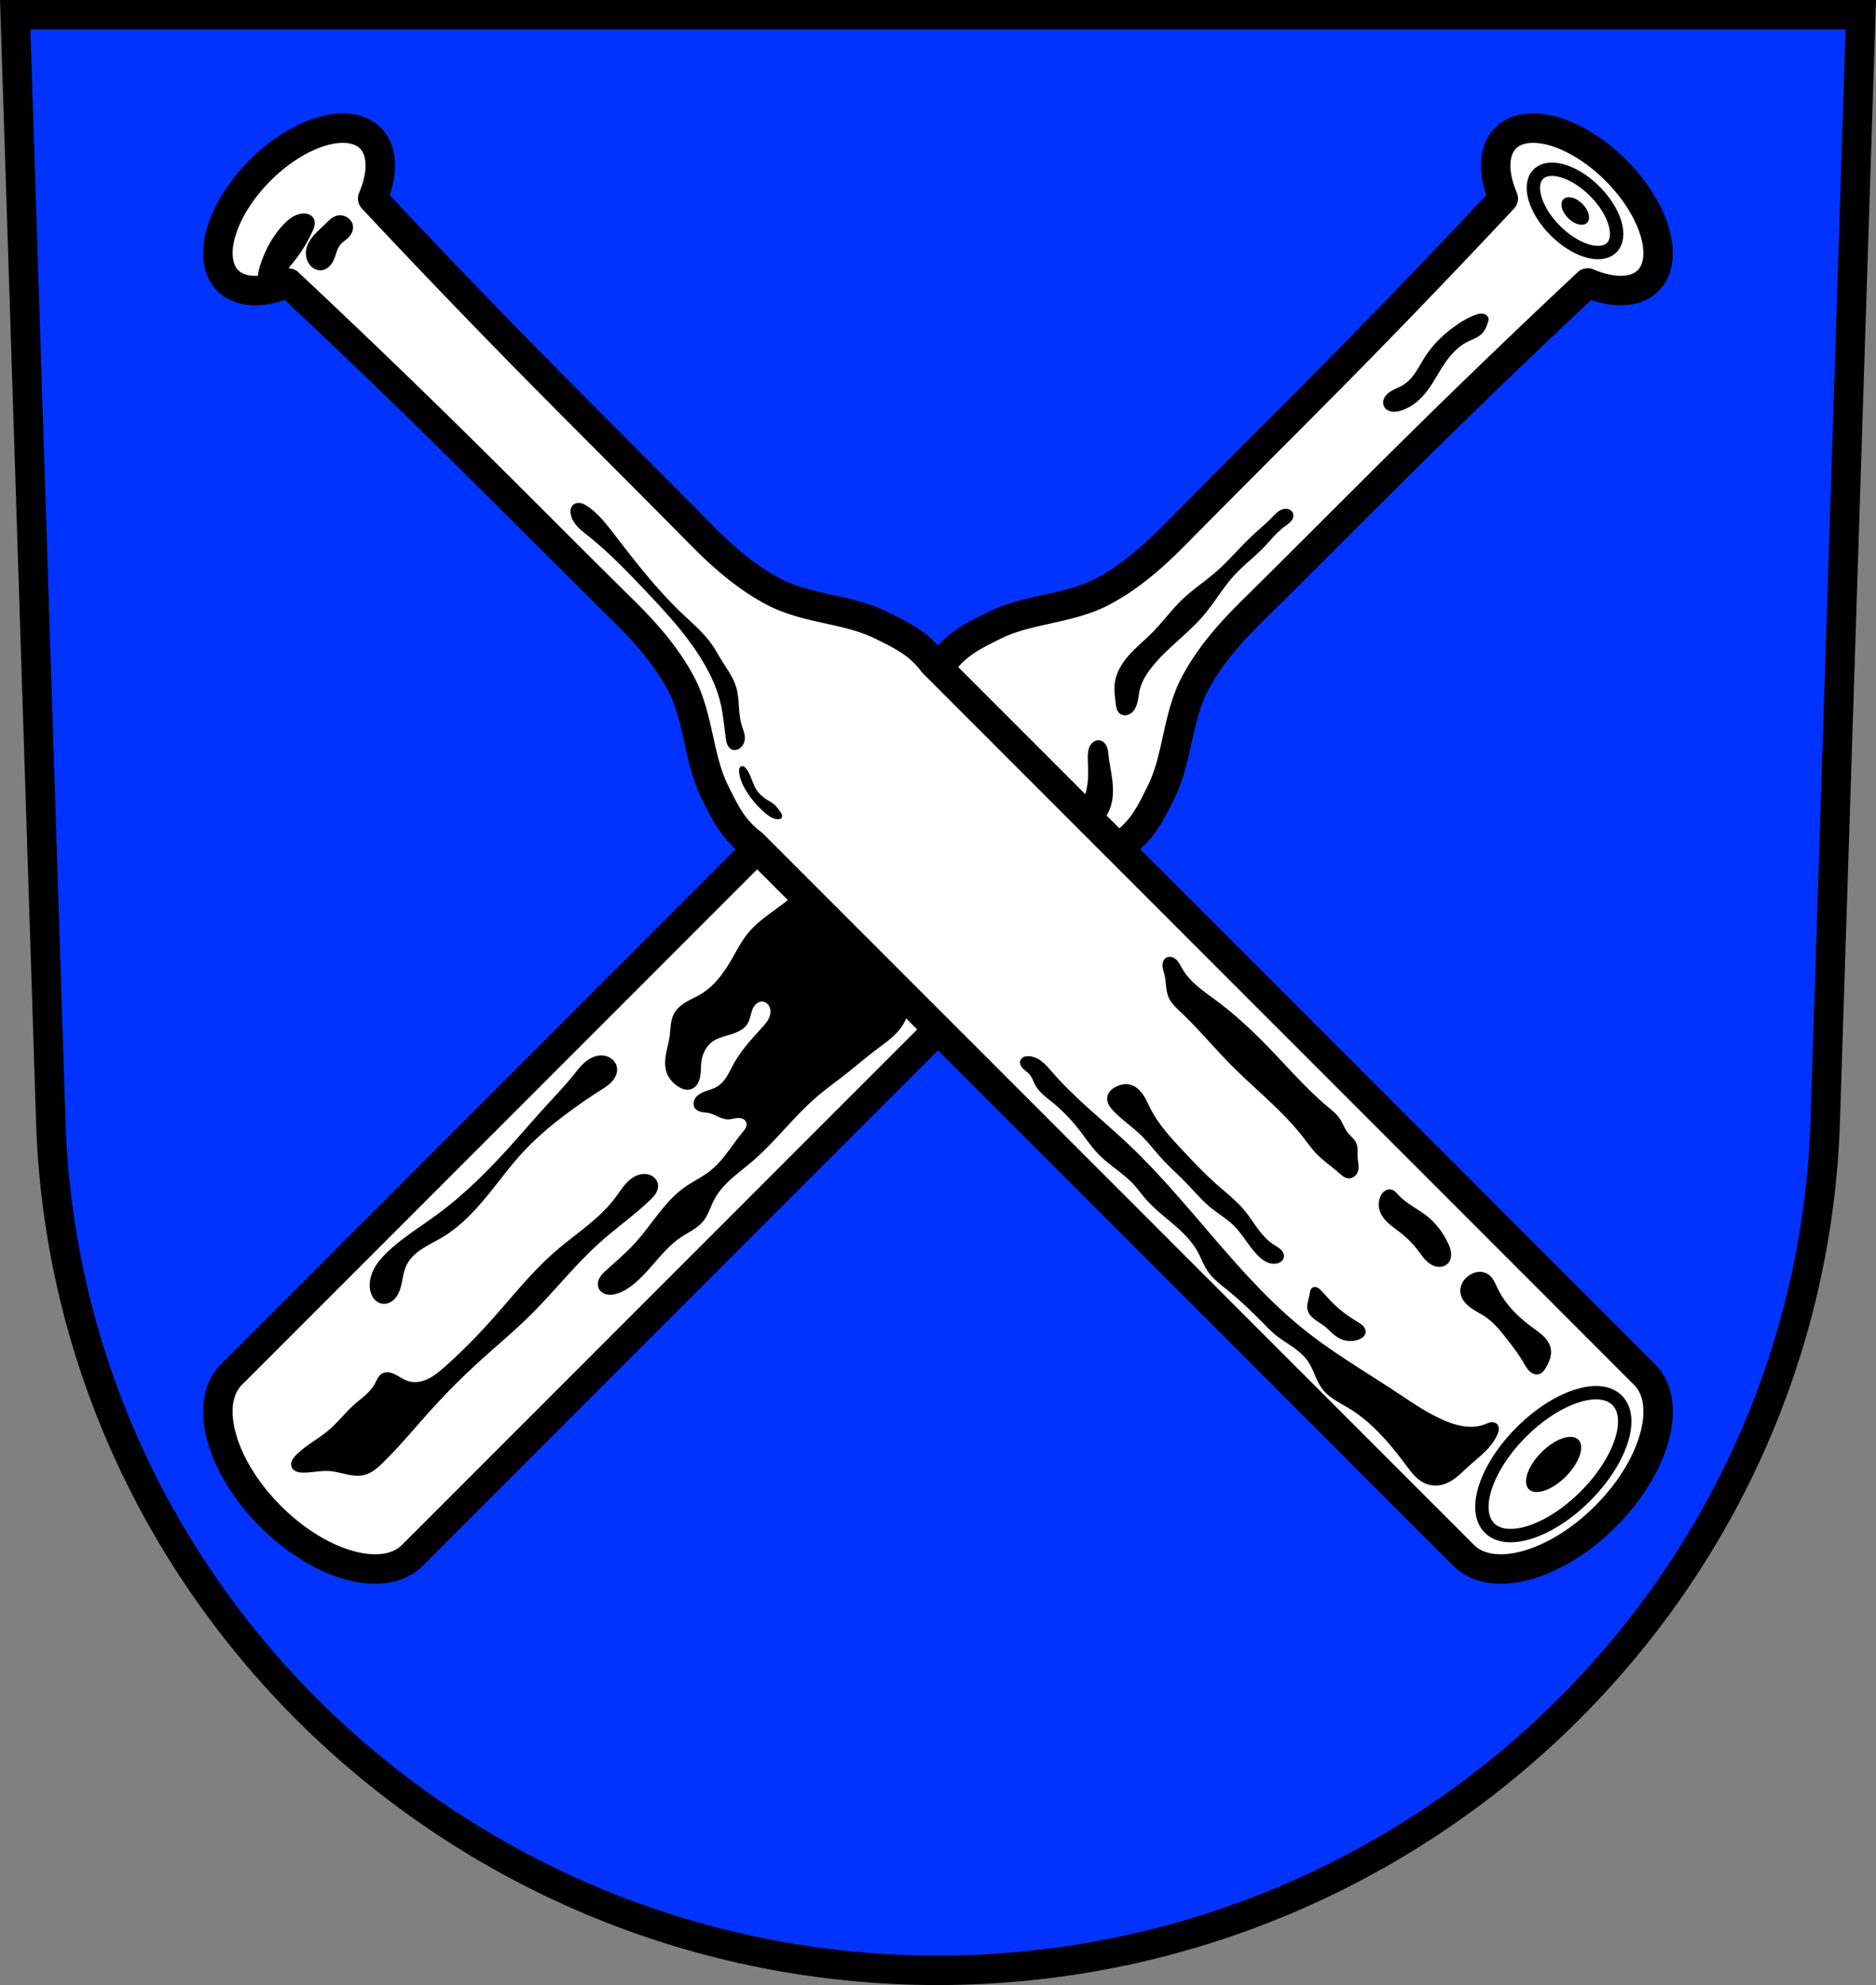 <svg xmlns="http://www.w3.org/2000/svg" width="701.33" height="741.77" viewBox="0 0 701.334 741.769"><rect x="0" y="0" width="701.334" height="741.769" fill="#808080" stroke="none"/><g transform="translate(-24.589-65.48)"><path d="m30.27 70.978l13.398 416.62c7.415 175.25 153.92 314.05 331.59 314.14 177.51-.215 324.07-139.06 331.59-314.14l13.398-416.62h-344.98z" fill="#03f" fill-rule="evenodd"/><path d="m628.674 129.139a37.666 20.618 45 0 0 -41.212 -12.055 37.666 20.618 45 0 0 -.87 22.58c-20.06 21.406-40.37 42.572-60.973 63.46-20.41 20.699-41.08 41.14-61.49 61.847-8.203 8.325-17.08 16.16-27.349 21.576-12.574 6.638-28.01 6.352-40.707 12.749-7.01 3.531-13.481 6.418-19.03 13.867L111.12 579.09c-10.6 10.6-4.06 34.33 14.606 52.992 18.667 18.666 42.39 25.21 52.992 14.606L444.65 380.76c7.449-5.546 10.337-12.02 13.867-19.03 6.397-12.699 6.11-28.13 12.749-40.707 5.421-10.269 13.252-19.15 21.576-27.349 20.706-20.404 41.15-41.07 61.847-61.49 20.89-20.598 42.06-40.913 63.46-60.974a37.666 20.618 45 0 0 22.579 -.869 37.666 20.618 45 0 0 -12.055 -41.212z" fill="#fff" stroke="#000" stroke-linejoin="round" stroke-width="11"/><g fill-rule="evenodd"><path d="m616.156 141.657a6.225 3.764 45 0 0 -7.063 -1.74 6.225 3.764 45 0 0 1.74 7.063 6.225 3.764 45 0 0 7.063 1.74 6.225 3.764 45 0 0 -1.74 -7.063m-35.68 41.762c-.36-.358-.837-.587-1.334-.691-.994-.207-2.024.069-2.98.412-2.566.919-4.93 2.328-7.164 3.89-4.456 3.116-8.487 6.915-11.464 11.464-1.264 1.932-2.333 3.988-3.616 5.908-1.282 1.92-2.812 3.731-4.778 4.941-1.697 1.045-3.671 1.616-5.267 2.809-.798.597-1.496 1.357-1.885 2.275-.195.459-.31.953-.319 1.452-.009.498.091.998.307 1.447.25.52.653.963 1.13 1.287.477.325 1.027.536 1.594.644 1.134.216 2.309.027 3.418-.291 3.449-.991 6.449-3.227 8.801-5.937 2.844-3.277 4.797-7.216 7.166-10.851 2.291-3.515 5.091-6.848 8.803-8.803 1.022-.538 2.099-.964 3.131-1.482 1.032-.518 2.034-1.138 2.806-1.997 1.029-1.143 1.584-2.627 2.047-4.094.105-.333.207-.675.204-1.025-.004-.508-.239-1-.599-1.359m-73.15 72.919c-.295-.273-.653-.473-1.036-.597-.765-.247-1.61-.179-2.367.091-.758.27-1.437.729-2.045 1.255-.608.526-1.153 1.121-1.714 1.697-2.38 2.449-5.04 4.611-7.528 6.948-4.579 4.297-8.592 9.182-13.318 13.318-4.13 3.615-8.772 6.628-12.739 10.422-3.952 3.779-7.163 8.265-11 12.16-2.812 2.854-5.951 5.382-8.64 8.353-2.689 2.97-4.958 6.502-5.546 10.466-.384 2.588-.035 5.221.29 7.817.086.683.169 1.369.377 2.026.208.657.547 1.289 1.069 1.737.445.383 1.01.617 1.594.691.582.073 1.18-.012 1.728-.222 1.096-.42 1.963-1.32 2.53-2.348.567-1.028.861-2.183 1.07-3.338.209-1.155.339-2.325.606-3.468.753-3.222 2.566-6.102 4.634-8.686 5.719-7.146 13.485-12.41 19.397-19.397 4-4.732 7.103-10.193 11.29-14.765 3.413-3.727 7.484-6.793 11-10.423 2.568-2.651 4.854-5.617 7.817-7.817.844-.627 1.75-1.197 2.425-2 .338-.403.614-.863.762-1.367.148-.504.164-1.052 0-1.551-.127-.382-.359-.727-.655-1m-69.87 86.74c-.425-.441-.967-.781-1.565-.918-.787-.181-1.636 0-2.326.42-.69.42-1.226 1.066-1.587 1.788-.722 1.445-.751 3.127-.72 4.741.053 2.703.236 5.414 0 8.107-.513 5.851-3.01 11.397-6.37 16.211-3.527 5.05-7.991 9.36-12.449 13.609-3.459 3.297-6.934 6.578-10.423 9.843l4.632 9.264c5.165-2.666 9.542-6.838 12.45-11.87 1.423-2.462 2.494-5.108 3.729-7.67 1.235-2.562 2.661-5.078 4.667-7.095 1.549-1.563 3.404-2.778 5.205-4.04 1.801-1.264 3.587-2.609 4.928-4.353 1.833-2.385 2.724-5.394 2.96-8.393.236-2.999-.147-6.01-.645-8.978-.308-1.831-.66-3.656-.869-5.501-.138-1.218-.216-2.465-.659-3.609-.221-.572-.534-1.112-.96-1.554m-20.383 13.848c-.456-.496-1.092-.808-1.754-.936-.662-.128-1.348-.081-2.01.066-1.315.294-2.509.97-3.769 1.449-1.885.716-3.917.989-5.789 1.737-2.259.903-4.189 2.458-6.04 4.04-1.849 1.58-3.68 3.224-5.832 4.357-3.265 1.719-7.03 2.146-10.619 2.996-1.795.425-3.576.965-5.211 1.822-1.634.856-3.124 2.044-4.146 3.58-.997 1.498-1.521 3.295-1.556 5.095-.036 1.8.408 3.598 1.208 5.211 1.6 3.225 4.574 5.628 7.875 7.07 5.911 2.574 12.871 2.199 18.818-.29 4.517-1.891 8.656-5.11 10.712-9.554 1.438-3.108 1.783-6.604 2.896-9.843 1.419-4.128 4.055-7.751 5.501-11.87.286-.816.527-1.661.534-2.526.008-.865-.24-1.759-.825-2.396m-74.41 36.21c-1.351-1.472-3.01-2.681-4.874-3.396-1.865-.716-3.941-.923-5.885-.463-1.944.461-3.741 1.61-4.872 3.257-.319.464-.584.96-.869 1.446-2.536 4.326-6.552 7.559-10.59 10.532-4.04 2.973-8.247 5.845-11.412 9.735-2.301 2.829-3.973 6.102-5.791 9.263-2.964 5.155-6.51 10.214-11.582 13.319-1.795 1.099-3.743 1.928-5.56 2.991-1.817 1.063-3.541 2.409-4.571 4.245-.728 1.297-1.074 2.776-1.272 4.25-.198 1.474-.258 2.965-.465 4.437-.314 2.233-.96 4.406-1.351 6.626-.391 2.221-.517 4.55.193 6.69.705 2.125 2.212 3.937 4.052 5.212.76.526 1.587.973 2.48 1.21.893.237 1.86.255 2.732-.052.903-.319 1.664-.975 2.204-1.765.54-.791.872-1.711 1.066-2.649.389-1.875.254-3.819.493-5.719.183-1.453.588-2.883 1.261-4.183.673-1.301 1.617-2.469 2.791-3.344 2.048-1.525 4.636-2.071 7.07-2.831 1.219-.38 2.426-.826 3.522-1.48 1.096-.655 2.082-1.532 2.722-2.637.86-1.483 1.041-3.254 1.631-4.863.295-.805.702-1.583 1.305-2.192.606-.606 1.419-1.037 2.276-1.052.526 0 1.05.137 1.505.4.455.264.84.643 1.126 1.084.571.883.731 1.993.572 3.03-.16 1.039-.619 2.02-1.203 2.891-.584.874-1.293 1.658-2 2.436-3.799 4.183-7.678 8.379-10.423 13.318-.884 1.591-1.647 3.251-2.619 4.789-.972 1.539-2.181 2.974-3.751 3.895-1.92 1.126-4.246 1.409-6.161 2.543-.958.567-1.811 1.368-2.244 2.393-.217.513-.323 1.077-.28 1.631.043.555.238 1.1.579 1.54.288.371.674.659 1.094.87.42.211.874.347 1.334.442.92.189 1.868.218 2.784.425 1.198.271 2.304.835 3.424 1.338 1.12.503 2.297.956 3.524.978 1.273.022 2.513-.421 3.786-.479.636-.029 1.287.041 1.867.304.58.262 1.083.734 1.295 1.334.118.332.143.693.098 1.043-.045.35-.159.689-.315 1.01-.311.633-.78 1.172-1.231 1.714-3.953 4.753-7.05 10.322-11.87 14.188-3.052 2.445-6.663 4.092-9.843 6.368-7.473 5.349-12.07 13.746-18.24 20.554-3.303 3.643-7.06 6.836-10.712 10.134-.97.876-1.946 1.779-2.613 2.903-.334.562-.586 1.177-.699 1.82-.113.644-.084 1.318.127 1.936.244.713.725 1.335 1.329 1.787.603.453 1.324.738 2.066.87 1.485.263 3.02-.083 4.422-.633 2.481-.971 4.678-2.561 6.659-4.342 5.8-5.212 10.02-12.169 16.501-16.501 2.774-1.853 5.966-3.233 8.107-5.792 2.028-2.424 2.855-5.605 4.342-8.394 1.552-2.91 3.825-5.38 6.278-7.585 2.454-2.204 5.108-4.174 7.619-6.313 8.732-7.439 15.623-16.838 24.319-24.319 3.44-2.959 7.139-5.597 10.712-8.394 3.892-3.048 7.636-6.286 11.58-9.266 2.601-1.965 5.304-3.832 7.548-6.197 2.243-2.365 4.03-5.322 4.323-8.568.191-2.101-.252-4.229-1.058-6.179-.806-1.95-1.965-3.735-3.24-5.417-2.55-3.362-5.603-6.387-7.572-10.119-1.865-3.534-2.661-7.519-3.367-11.452-.706-3.933-1.36-7.925-2.979-11.578-.81-1.826-1.86-3.557-3.211-5.03m-88.73 68.61c-.399-.433-.867-.802-1.38-1.09-1.368-.766-3.02-.96-4.56-.668-2 .378-3.785 1.525-5.272 2.915-1.486 1.39-2.714 3.03-3.993 4.611-3.01 3.724-6.322 7.183-9.553 10.713-4.799 5.244-9.415 10.654-14.188 15.922-8.173 9.02-16.845 17.662-26.634 24.899-6.213 4.594-12.878 8.627-18.528 13.896-1.966 1.833-3.818 3.832-5.143 6.171-1.325 2.339-2.102 5.05-1.806 7.726.146 1.322.564 2.634 1.351 3.707.787 1.073 1.966 1.887 3.281 2.083.76.113 1.545.022 2.269-.233.724-.255 1.388-.67 1.96-1.184 1.142-1.027 1.897-2.424 2.396-3.877.999-2.905 1.059-6.104 2.351-8.891 1.235-2.666 3.502-4.725 5.955-6.342 2.453-1.616 5.132-2.858 7.651-4.37 6.294-3.778 11.463-9.17 16.15-14.823 4.684-5.653 8.971-11.642 13.964-17.02 5.876-6.334 12.663-11.761 19.687-16.792 2.937-2.105 5.921-4.145 8.974-6.08 1.613-1.022 3.27-2.034 4.546-3.455.638-.71 1.174-1.521 1.511-2.414.337-.894.47-1.873.312-2.815-.162-.966-.633-1.863-1.298-2.585m15.353 43.839c-.68-.655-1.554-1.094-2.475-1.301-1.244-.279-2.562-.14-3.763.289-1.895.676-3.481 2.032-4.795 3.555-1.314 1.523-2.396 3.229-3.6 4.841-5.989 8.02-14.727 13.428-22.292 19.977-8.887 7.694-16.193 17-24.03 25.765-5.554 6.208-11.401 12.165-17.661 17.661-1.873 1.645-3.809 3.265-6.06 4.342-2.248 1.077-4.867 1.573-7.259.87-1.66-.488-3.102-1.51-4.632-2.317-.806-.425-1.655-.797-2.554-.949-.899-.152-1.859-.07-2.657.37-.739.407-1.291 1.089-1.723 1.813-.431.725-.76 1.506-1.174 2.24-1.751 3.11-4.86 5.155-7.527 7.527-3.366 2.995-6.126 6.63-9.554 9.554-3.88 3.312-8.55 5.658-12.159 9.264-.62.62-1.216 1.288-1.585 2.083-.185.398-.31.825-.345 1.262-.035.437.025.883.193 1.287.164.392.427.738.747 1.015.32.278.696.488 1.092.639.792.303 1.655.368 2.502.373 3.291.019 6.561-.817 9.843-.579 2.197.159 4.328.795 6.483 1.254 2.155.46 4.412.741 6.546.193 2.729-.701 4.933-2.665 6.948-4.633 6.354-6.207 11.987-13.1 17.95-19.687 5.865-6.477 12.06-12.658 18.528-18.528 6.073-5.509 12.398-10.748 18.24-16.502 5.546-5.463 10.636-11.368 15.924-17.08 3.339-3.607 6.761-7.142 10.422-10.422 6.02-5.393 12.662-10.07 18.528-15.634.864-.819 1.72-1.669 2.345-2.682.625-1.014 1.01-2.218.84-3.397-.133-.934-.609-1.808-1.288-2.462"/><path d="m30.27 70.978l13.398 416.62c7.415 175.25 153.92 314.05 331.59 314.14 177.51-.215 324.07-139.06 331.59-314.14l13.398-416.62h-344.98z" fill="none" stroke="#000" stroke-width="11"/></g><g stroke="#000" stroke-linejoin="round"><path d="m121.839 129.139a20.618 37.666 45 0 0 -12.055 41.212 20.618 37.666 45 0 0 22.58 .87c21.406 20.06 42.572 40.38 63.46 60.973 20.699 20.41 41.14 41.08 61.847 61.49 8.325 8.203 16.16 17.08 21.576 27.349 6.638 12.574 6.352 28.01 12.749 40.707 3.531 7.01 6.418 13.481 13.867 19.03L571.79 646.69c10.6 10.6 34.33 4.06 52.992-14.606 18.666-18.667 25.21-42.39 14.606-52.992L373.46 313.16c-5.546-7.449-12.02-10.337-19.03-13.867-12.699-6.397-28.13-6.11-40.707-12.749-10.269-5.421-19.15-13.252-27.349-21.576-20.404-20.706-41.07-41.15-61.49-61.847-20.598-20.89-40.913-42.06-60.974-63.46a20.618 37.666 45 0 0 -.869 -22.579 20.618 37.666 45 0 0 -41.212 12.055z" fill="#fff" stroke-width="11"/><ellipse cx="-5.162" cy="861.3" rx="33.742" ry="16.939" transform="matrix(.707-.707.707.707 0 0)" fill="none" stroke-width="5"/></g><path d="m130.86 149.07c-.247.255-.489.515-.726.779-3.87 4.297-6.65 9.522-8.36 15.05-.351 1.135-.662 2.294-.737 3.48-.076 1.186.095 2.41.655 3.458.303.568.72 1.079 1.236 1.465.516.386 1.131.644 1.772.708.784.079 1.582-.131 2.268-.519.685-.388 1.265-.946 1.747-1.567.966-1.245 1.551-2.735 2.34-4.099 1.097-1.898 2.578-3.539 3.929-5.266 2.479-3.168 4.539-6.652 6.27-10.283.376-.789.74-1.594.913-2.451.173-.857.143-1.781-.244-2.565-.406-.822-1.183-1.43-2.048-1.736-.865-.306-1.81-.33-2.717-.186-1.402.223-2.722.838-3.888 1.648-.874.607-1.666 1.323-2.409 2.088m11.818 3.501c-.358.371-.706.75-1.037 1.145-1.325 1.58-2.401 3.447-2.645 5.495-.148 1.242.02 2.523.501 3.678.463 1.113 1.226 2.115 2.235 2.776 1.01.661 2.265.964 3.448.736 1.071-.206 2.035-.83 2.772-1.634.737-.804 1.26-1.782 1.659-2.797.342-.87.599-1.773.925-2.649.327-.876.731-1.736 1.333-2.451.764-.908 1.803-1.536 2.675-2.341.7-.646 1.298-1.417 1.663-2.298.365-.881.489-1.875.26-2.801-.157-.633-.473-1.223-.896-1.719-.423-.497-.951-.902-1.527-1.207-.843-.445-1.809-.677-2.758-.584-1.065.104-2.057.608-2.911 1.251-.855.643-1.593 1.427-2.356 2.177-1.103 1.084-2.267 2.111-3.339 3.223m96.26 101.49c-.527.436-.863 1.077-1 1.747-.138.67-.091 1.367.055 2.036.366 1.677 1.334 3.171 2.503 4.428 1.169 1.257 2.54 2.305 3.881 3.375 7.674 6.126 14.521 13.211 21.281 20.333 7.726 8.141 15.428 16.433 21.281 26.01 3.144 5.144 5.748 10.674 7.093 16.551.961 4.196 1.268 8.509 1.891 12.768.123.845.263 1.701.616 2.478.176.389.408.754.7 1.065.292.311.649.564 1.048.714.467.175.983.206 1.474.115.49-.092.955-.304 1.365-.588 1.078-.747 1.759-2 1.892-3.309.094-.93-.071-1.869-.325-2.769-.253-.9-.593-1.773-.858-2.67-1.377-4.672-.658-9.779-2.128-14.422-1.089-3.441-3.304-6.39-5.202-9.459-1.266-2.047-2.405-4.174-3.783-6.147-3.07-4.396-7.227-7.892-11.11-11.586-9.49-9.02-17.542-19.422-25.536-29.792-2.872-3.725-5.809-7.517-9.695-10.167-.812-.554-1.68-1.061-2.642-1.266-.481-.103-.981-.126-1.465-.04-.484.086-.951.285-1.33.598m62.31 98.11c-.126.149-.216.326-.275.512-.118.372-.113.771-.083 1.16.123 1.6.636 3.15 1.3 4.611 1.134 2.496 2.711 4.773 4.493 6.857 1.232 1.442 2.568 2.8 4.02 4.02.666.56 1.361 1.092 2.128 1.504.767.412 1.612.7 2.482.742.259.012.521.003.771-.066.249-.07.486-.205.648-.407.143-.18.221-.406.238-.635.017-.229-.027-.46-.105-.677-.157-.433-.448-.8-.724-1.168-.604-.811-1.151-1.677-1.891-2.366-.834-.776-1.87-1.29-2.838-1.891-1.576-.978-3.01-2.225-4.02-3.784-.938-1.455-1.471-3.127-2.13-4.729-.444-1.079-.953-2.142-1.654-3.074-.228-.302-.481-.596-.805-.791-.162-.098-.341-.168-.528-.199-.187-.031-.381-.019-.559.046-.183.067-.344.188-.47.337zm105.33 108.76c-.223.214-.404.469-.517.757-.203.521-.169 1.115.019 1.641.189.526.524.99.91 1.394.773.807 1.758 1.397 2.487 2.244 1 1.161 1.434 2.693 2.172 4.04 1.456 2.648 4.02 4.458 6.367 6.367 3.754 3.057 7.12 6.58 10.09 10.402 2.399 3.084 4.556 6.378 7.298 9.162 3.971 4.03 9.04 6.87 12.888 11.02 1.598 1.727 2.96 3.659 4.502 5.436 3.062 3.527 6.79 6.399 10.335 9.44 3.545 3.041 6.983 6.342 9.231 10.435 1.26 2.295 2.124 4.805 3.57 6.987 2.03 3.065 5.069 5.288 7.92 7.608 5.456 4.439 10.425 9.439 15.371 14.44.155.155.31.31.465.465 2.14 2.093 4.718 3.671 7.195 5.35 2.478 1.68 4.92 3.524 6.624 5.986 2.232 3.225 3.047 7.293 5.436 10.402 1.273 1.657 2.943 2.97 4.7 4.103 1.756 1.133 3.61 2.104 5.392 3.196 8.603 5.272 15.216 13.203 21.273 21.273.978 1.303 1.95 2.618 3.077 3.795 1.127 1.177 2.422 2.22 3.911 2.881 2.228.988 4.822 1.058 7.141.311 1.814-.584 3.446-1.637 4.926-2.838 1.48-1.201 2.827-2.555 4.236-3.838 2.025-1.844 4.183-3.545 6.132-5.469 1.949-1.924 3.705-4.106 4.737-6.643.181-.444.34-.9.413-1.374.073-.474.058-.968-.102-1.42-.141-.399-.394-.76-.721-1.03-.327-.27-.725-.45-1.142-.523-.558-.098-1.134-.004-1.675.164-.541.168-1.057.409-1.585.613-2.334.901-4.906 1.082-7.39.78-2.484-.302-4.891-1.072-7.205-2.023-6.382-2.624-12.1-6.605-17.857-10.405-7.31-4.823-14.778-9.402-22.05-14.284-4.187-2.812-8.309-5.723-12.267-8.85-14.269-11.273-26.21-25.17-38.04-38.974-9.16-10.683-18.338-21.391-28.569-31.05-9.375-8.855-19.629-16.833-28.1-26.552-1.235-1.416-2.439-2.876-3.901-4.056-1.462-1.18-3.227-2.075-5.104-2.154-.618-.026-1.249.039-1.816.286-.283.123-.55.297-.773.511m53.628-37.34c-.331.29-.585.669-.75 1.079-.22.547-.287 1.146-.26 1.735.055 1.177.477 2.301.744 3.449.324 1.389.419 2.82.58 4.237.161 1.417.395 2.844.974 4.147.961 2.166 2.781 3.807 4.502 5.436 6.702 6.342 12.592 13.488 19.1 20.03 8.783 8.831 18.716 16.591 26.396 26.396 1.726 2.203 3.335 4.508 5.278 6.521 2.551 2.643 5.619 4.726 8.386 7.143.525.459 1.042.932 1.627 1.312.585.38 1.248.667 1.945.707.97.056 1.937-.386 2.601-1.095.664-.709 1.036-1.664 1.126-2.631.116-1.244-.21-2.482-.311-3.727-.08-.994-.016-1.994-.043-2.99-.027-.996-.15-2.01-.579-2.91-.349-.733-.884-1.36-1.446-1.946-.562-.586-1.159-1.141-1.659-1.78-1.172-1.499-1.759-3.373-2.795-4.969-1.24-1.911-3.069-3.347-4.813-4.813-7.234-6.078-13.506-13.198-20.03-20.03-6.586-6.898-13.476-13.547-21.12-19.255-4.789-3.578-10.03-6.95-13.04-12.11-.696-1.19-1.278-2.482-2.279-3.431-.501-.474-1.105-.852-1.775-1.015-.67-.163-1.408-.098-2 .253-.127.075-.246.163-.356.26m-20.503 49.47c-.62.678-1.072 1.529-1.189 2.44-.128.999.151 2.02.631 2.904.48.885 1.153 1.652 1.853 2.375 3.113 3.217 6.876 5.736 10.09 8.85 2.793 2.704 5.144 5.825 7.764 8.695 2.912 3.19 6.151 6.06 9.161 9.161 3.114 3.205 5.993 6.666 9.471 9.471 2.702 2.179 5.741 3.946 8.228 6.367 3.538 3.444 5.782 8.04 9.317 11.49.918.895 1.93 1.714 3.091 2.257 1.161.543 2.487.797 3.743.539.61-.126 1.2-.374 1.679-.771.48-.396.843-.948.96-1.559.103-.541.012-1.108-.207-1.613-.22-.505-.564-.948-.961-1.329-.795-.761-1.792-1.269-2.714-1.871-2.318-1.515-4.168-3.645-5.817-5.869-1.649-2.224-3.131-4.574-4.896-6.708-3.038-3.672-6.838-6.62-10.404-9.782-4.602-4.081-8.841-8.551-13.04-13.04-4.349-4.65-8.719-9.406-11.647-15.06-.981-1.896-1.799-3.89-3.03-5.636-.614-.873-1.329-1.682-2.175-2.333-.846-.651-1.826-1.14-2.873-1.348-1.623-.322-3.328.051-4.814.776-.826.403-1.606.918-2.226 1.597m102.08 37.826c-.463.441-.826.99-1.101 1.57-.912 1.93-.855 4.253 0 6.209.697 1.595 1.876 2.938 3.181 4.089 1.305 1.152 2.746 2.135 4.117 3.208 2.427 1.9 4.638 4.082 6.521 6.521.79 1.023 1.523 2.092 2.359 3.077.836.985 1.787 1.893 2.92 2.514.954.523 2.04.832 3.127.784 1.087-.048 2.17-.472 2.929-1.25.483-.494.825-1.117 1.022-1.779.197-.662.251-1.364.199-2.052-.104-1.377-.626-2.687-1.221-3.933-1.828-3.826-4.447-7.295-7.763-9.937-3.424-2.728-7.562-4.571-10.558-7.763-.41-.437-.798-.9-1.246-1.298-.448-.399-.967-.735-1.55-.876-.832-.2-1.734.03-2.44.512-.177.121-.341.255-.496.402m-26.849 35.959c-.256.261-.429.607-.537.96-.144.471-.185.965-.265 1.45-.15.91-.431 1.792-.631 2.692-.201.9-.321 1.838-.146 2.743.143.739.481 1.432.924 2.04.443.608.992 1.133 1.58 1.602 1.176.938 2.512 1.654 3.707 2.569 1.871 1.433 3.382 3.344 5.434 4.504 2.239 1.266 5.04 1.504 7.454.62.615-.225 1.213-.523 1.699-.961.486-.438.854-1.029.941-1.678.059-.447-.016-.907-.187-1.324-.17-.417-.433-.794-.742-1.123-.617-.658-1.408-1.121-2.178-1.59-3.288-2-6.433-4.27-9.161-6.987-1.45-1.45-2.78-3.02-4.192-4.504-.454-.478-.929-.958-1.523-1.244-.297-.143-.621-.235-.95-.243-.33-.008-.663.07-.942.246-.104.066-.199.142-.284.229m57.6-3.765c-.417.421-.787.887-1.094 1.395-.613 1.015-.965 2.196-.943 3.382.026 1.397.569 2.756 1.396 3.882.972 1.323 2.312 2.332 3.704 3.201 1.392.87 2.858 1.621 4.215 2.544 3.344 2.274 5.908 5.499 8.386 8.695 2.096 2.703 4.175 5.43 5.899 8.384.668 1.146 1.3 2.346 2.266 3.255.483.455 1.049.829 1.678 1.04.629.21 1.325.249 1.958.053.609-.189 1.137-.586 1.565-1.059.427-.474.762-1.024 1.074-1.58.574-1.02 1.09-2.081 1.42-3.204.33-1.123.47-2.315.287-3.472-.283-1.79-1.321-3.389-2.592-4.68-1.272-1.292-2.78-2.32-4.24-3.395-2.604-1.916-5.089-4.01-7.298-6.367-2.294-2.453-4.288-5.203-5.745-8.228-.428-.888-.809-1.799-1.286-2.661-.477-.862-1.057-1.683-1.819-2.308-.875-.718-1.977-1.154-3.106-1.242-1.53-.118-3.065.397-4.348 1.24-.496.326-.961.703-1.378 1.124m28.315 65.059a6.417 13.081 45 0 0 -4.714 13.787 6.417 13.081 45 0 0 13.789 -4.712 6.417 13.081 45 0 0 4.712 -13.789 6.417 13.081 45 0 0 -13.787 4.714"/><ellipse cx="535.85" cy="-331.76" rx="19.397" ry="10.422" transform="matrix(.707.707-.707.707 0 0)" fill="none" stroke="#000" stroke-linejoin="round" stroke-width="5"/></g></svg>